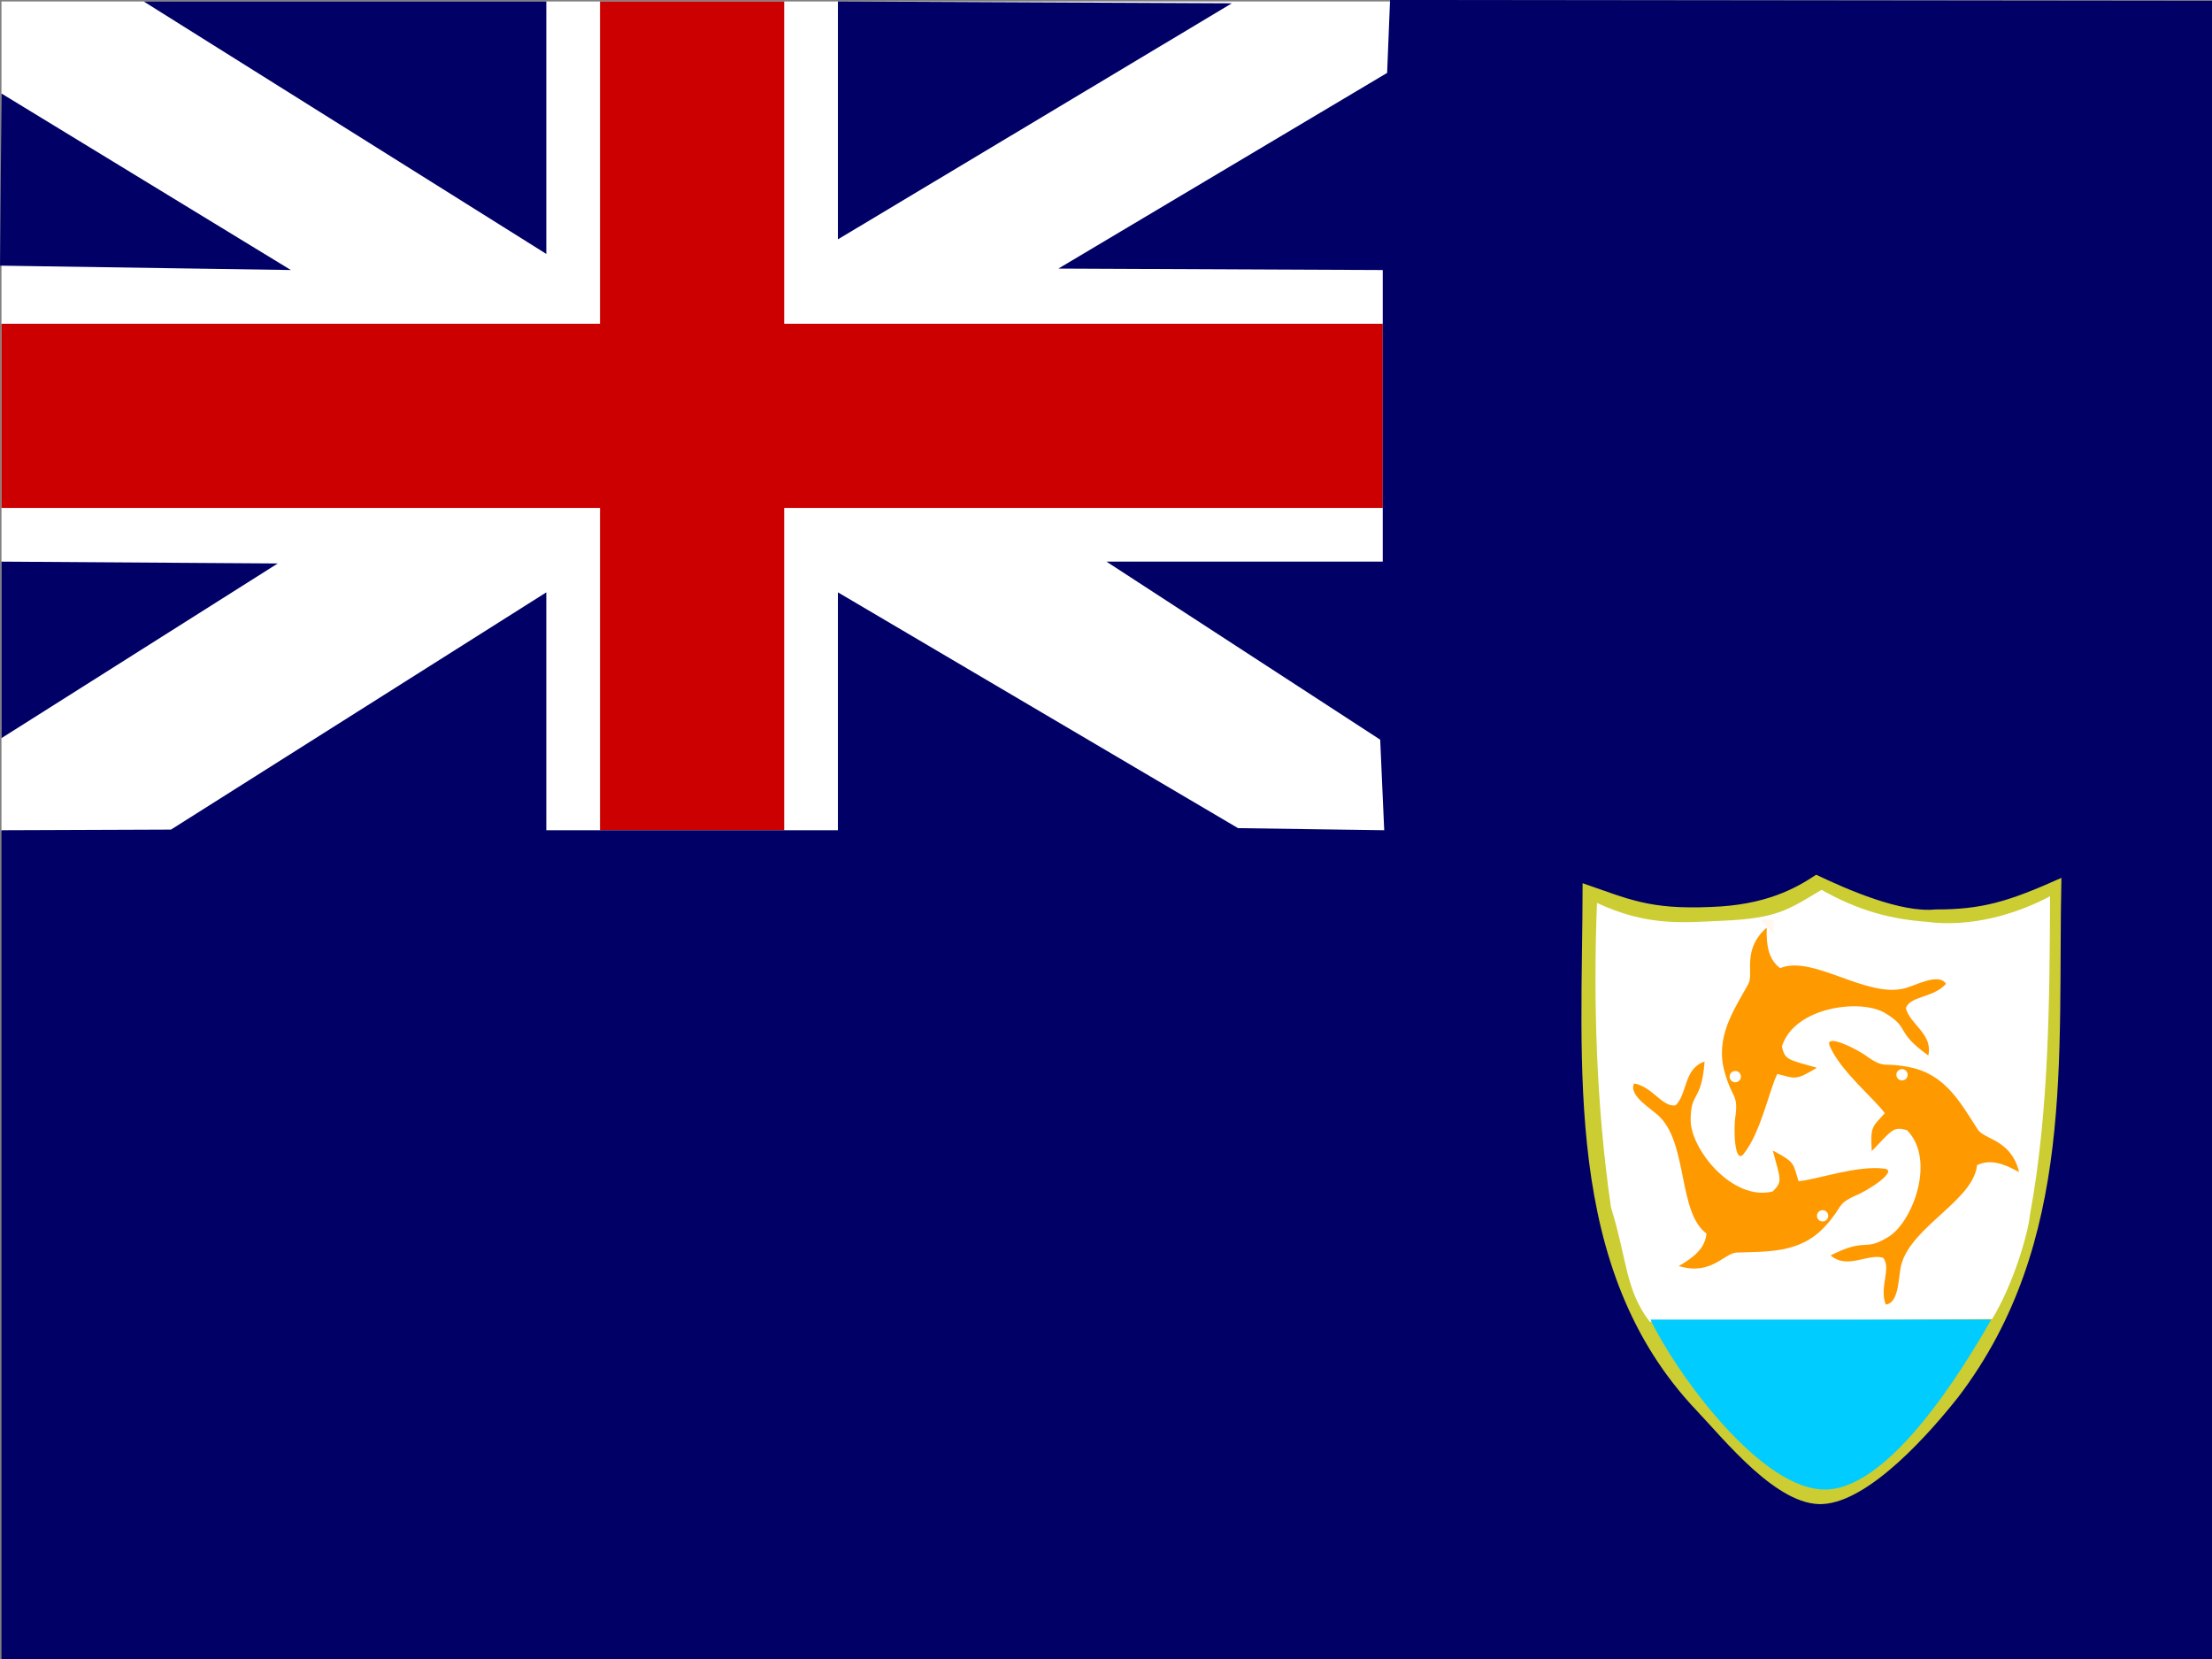 <svg xmlns="http://www.w3.org/2000/svg" height="480" width="640"><rect width="100%" height="100%" fill="#808080" stroke="none"/><defs><clipPath id="a"><path fill-opacity=".67" d="M0 0h640v480H0z"/></clipPath></defs><g clip-path="url(#a)"><path fill-rule="evenodd" fill="#fff" d="M.426.42H403.1v240.067H.427z"/><path d="M41.573.422l116.494 73.046V.422H41.573z" fill="#006"/><path d="M173.607.422v93.25H.423v53.288h173.184v93.25h53.286v-93.25h173.185V93.673H226.893V.423h-53.286z" fill="#c00"/><path d="M242.435.422V69.25L356.407.955 242.435.422zM401.34 21.09l-95.12 56.62 93.853.42v84.37h-79.93l79.19 51.51 1.163 26.2-42.297-.605-115.763-68.222v68.828h-84.37v-68.827l-108.59 68.643-49.046.185v239.794h799.294V.426l-397.537-.43M.43 27.06l-.42 49.8 84.146 1.266L.43 27.06zM.426 162.497v51.066l79.93-50.533-79.93-.533z" fill="#006"/><g><path d="M457.892 255.536c0 52.457-6.046 111.57 33.052 152.65 8.043 8.453 23.345 27.725 36.462 26.986 13.732-.773 31.39-21.093 39.246-31.045 34.034-44.77 28.624-98.17 29.78-150.134-15.368 6.902-23.022 9.176-36.462 9.136-9.954 1.022-25.31-5.67-34.493-10.045-6 4.007-14.706 8.786-30.35 9.323-18.07.795-23.795-2.267-37.235-6.872z" fill="#cc3"/><path d="M462.054 261.24c-1.092 27.557-.254 58.587 4.054 88.07 4.763 15.404 4.126 23.866 11.203 33.098l99.07-.772c5.97-9.712 10.397-24.44 10.968-30.295 5.532-29.776 5.664-62.636 5.796-92.028-9.962 5.296-23.008 9.05-35.67 7.402-10.152-.774-19.53-3.09-30.454-9.264-9.475 5.676-12.778 8.268-28.423 8.93-12.18.6-22.048 1.588-36.543-5.14z" fill="#fff"/><path d="M509.134 266.073l4.06 4.06v-4.06h-4.06z" fill="#fef8f1"/><path d="M477.524 381.794c7.05 14.84 31.99 49.848 51.04 49.166 18.5-.662 39.393-34.82 47.567-49.166h-98.606z" fill="#0cf"/><path d="M529.382 302.6c3.132 7.366 13.175 15.502 15.935 19.49-3.513 3.986-4.216 3.552-3.755 10.96 6.11-6.394 6.22-7.06 10.15-6.09 8.61 8.59 1.54 27.04-5.574 31.052-7.114 4.28-5.822-.148-16.484 5.215 4.888 4.18 10.552-.613 15.18.668 2.516 2.984-1.195 8.422.76 13.544 4.09-.395 3.6-8.653 4.55-11.647 2.99-10.97 20.954-18.62 21.868-28.684 3.788-1.78 7.574-.557 12.18 2.03-2.294-9.428-9.882-9.327-11.916-12.27-4.842-7.4-9.133-15.84-19.474-18.03-7.85-1.662-7.263.5-12.294-2.93-3.126-2.44-12.646-7.053-11.124-3.312z" fill="#f90"/><path d="M551.95 310.97c0 .903-.73 1.635-1.635 1.635-.904 0-1.636-.732-1.636-1.636 0-.905.73-1.637 1.635-1.637.904 0 1.636.732 1.636 1.636z" fill-rule="evenodd" fill="#fff"/><path d="M504.44 333.924c5.052-6.21 7.556-18.89 9.792-23.193 5.167 1.247 5.11 2.07 11.445-1.796-8.506-2.417-9.147-2.203-10.125-6.13 3.576-11.626 23.192-13.992 30.06-9.573 7.107 4.292 2.59 5.218 12.31 12.14 1.414-6.274-5.47-9.044-6.498-13.734 1.464-3.618 8.006-2.876 11.622-6.997-2.26-3.434-9.332.857-12.424 1.414-11.095 2.48-26.25-9.832-35.575-5.94-3.34-2.52-4.03-6.438-3.893-11.72-7.265 6.432-3.63 13.094-5.285 16.268-4.282 7.736-9.74 15.472-6.848 25.638 2.196 7.718 3.834 6.19 3.15 12.24-.7 3.904-.33 14.476 2.266 11.383z" fill="#f90"/><path d="M501.3 310.058c.8-.422 1.79-.116 2.21.683.423.8.118 1.79-.68 2.212-.8.422-1.79.116-2.212-.683-.422-.8-.116-1.79.683-2.212z" fill-rule="evenodd" fill="#fff"/><g><path d="M545.295 338.142c-7.93-1.11-20.077 3.304-24.917 3.616-1.607-5.066-.873-5.444-7.46-8.866 2.332 8.532 2.847 8.97-.01 11.838-11.8 2.953-23.97-12.613-23.743-20.78-.003-8.3 3.126-4.913 4.023-16.815-6.1 2.037-4.912 9.36-8.394 12.668-3.854.618-6.604-5.365-12-6.328-1.77 3.71 5.56 7.543 7.636 9.902 7.864 8.214 5.165 27.555 13.32 33.523-.43 4.163-3.427 6.78-8.017 9.394 9.263 2.89 13.085-3.665 16.657-3.89 8.837-.34 18.282.332 25.487-7.404 5.47-5.872 3.315-6.483 8.848-9.027 3.702-1.422 12.56-7.206 8.57-7.83z" fill="#f90"/><path d="M526.49 353.175c-.773-.466-1.024-1.47-.558-2.245.465-.775 1.47-1.025 2.245-.56.775.466 1.025 1.47.56 2.246-.466.774-1.47 1.025-2.246.56z" fill-rule="evenodd" fill="#fff"/></g></g></g></svg>